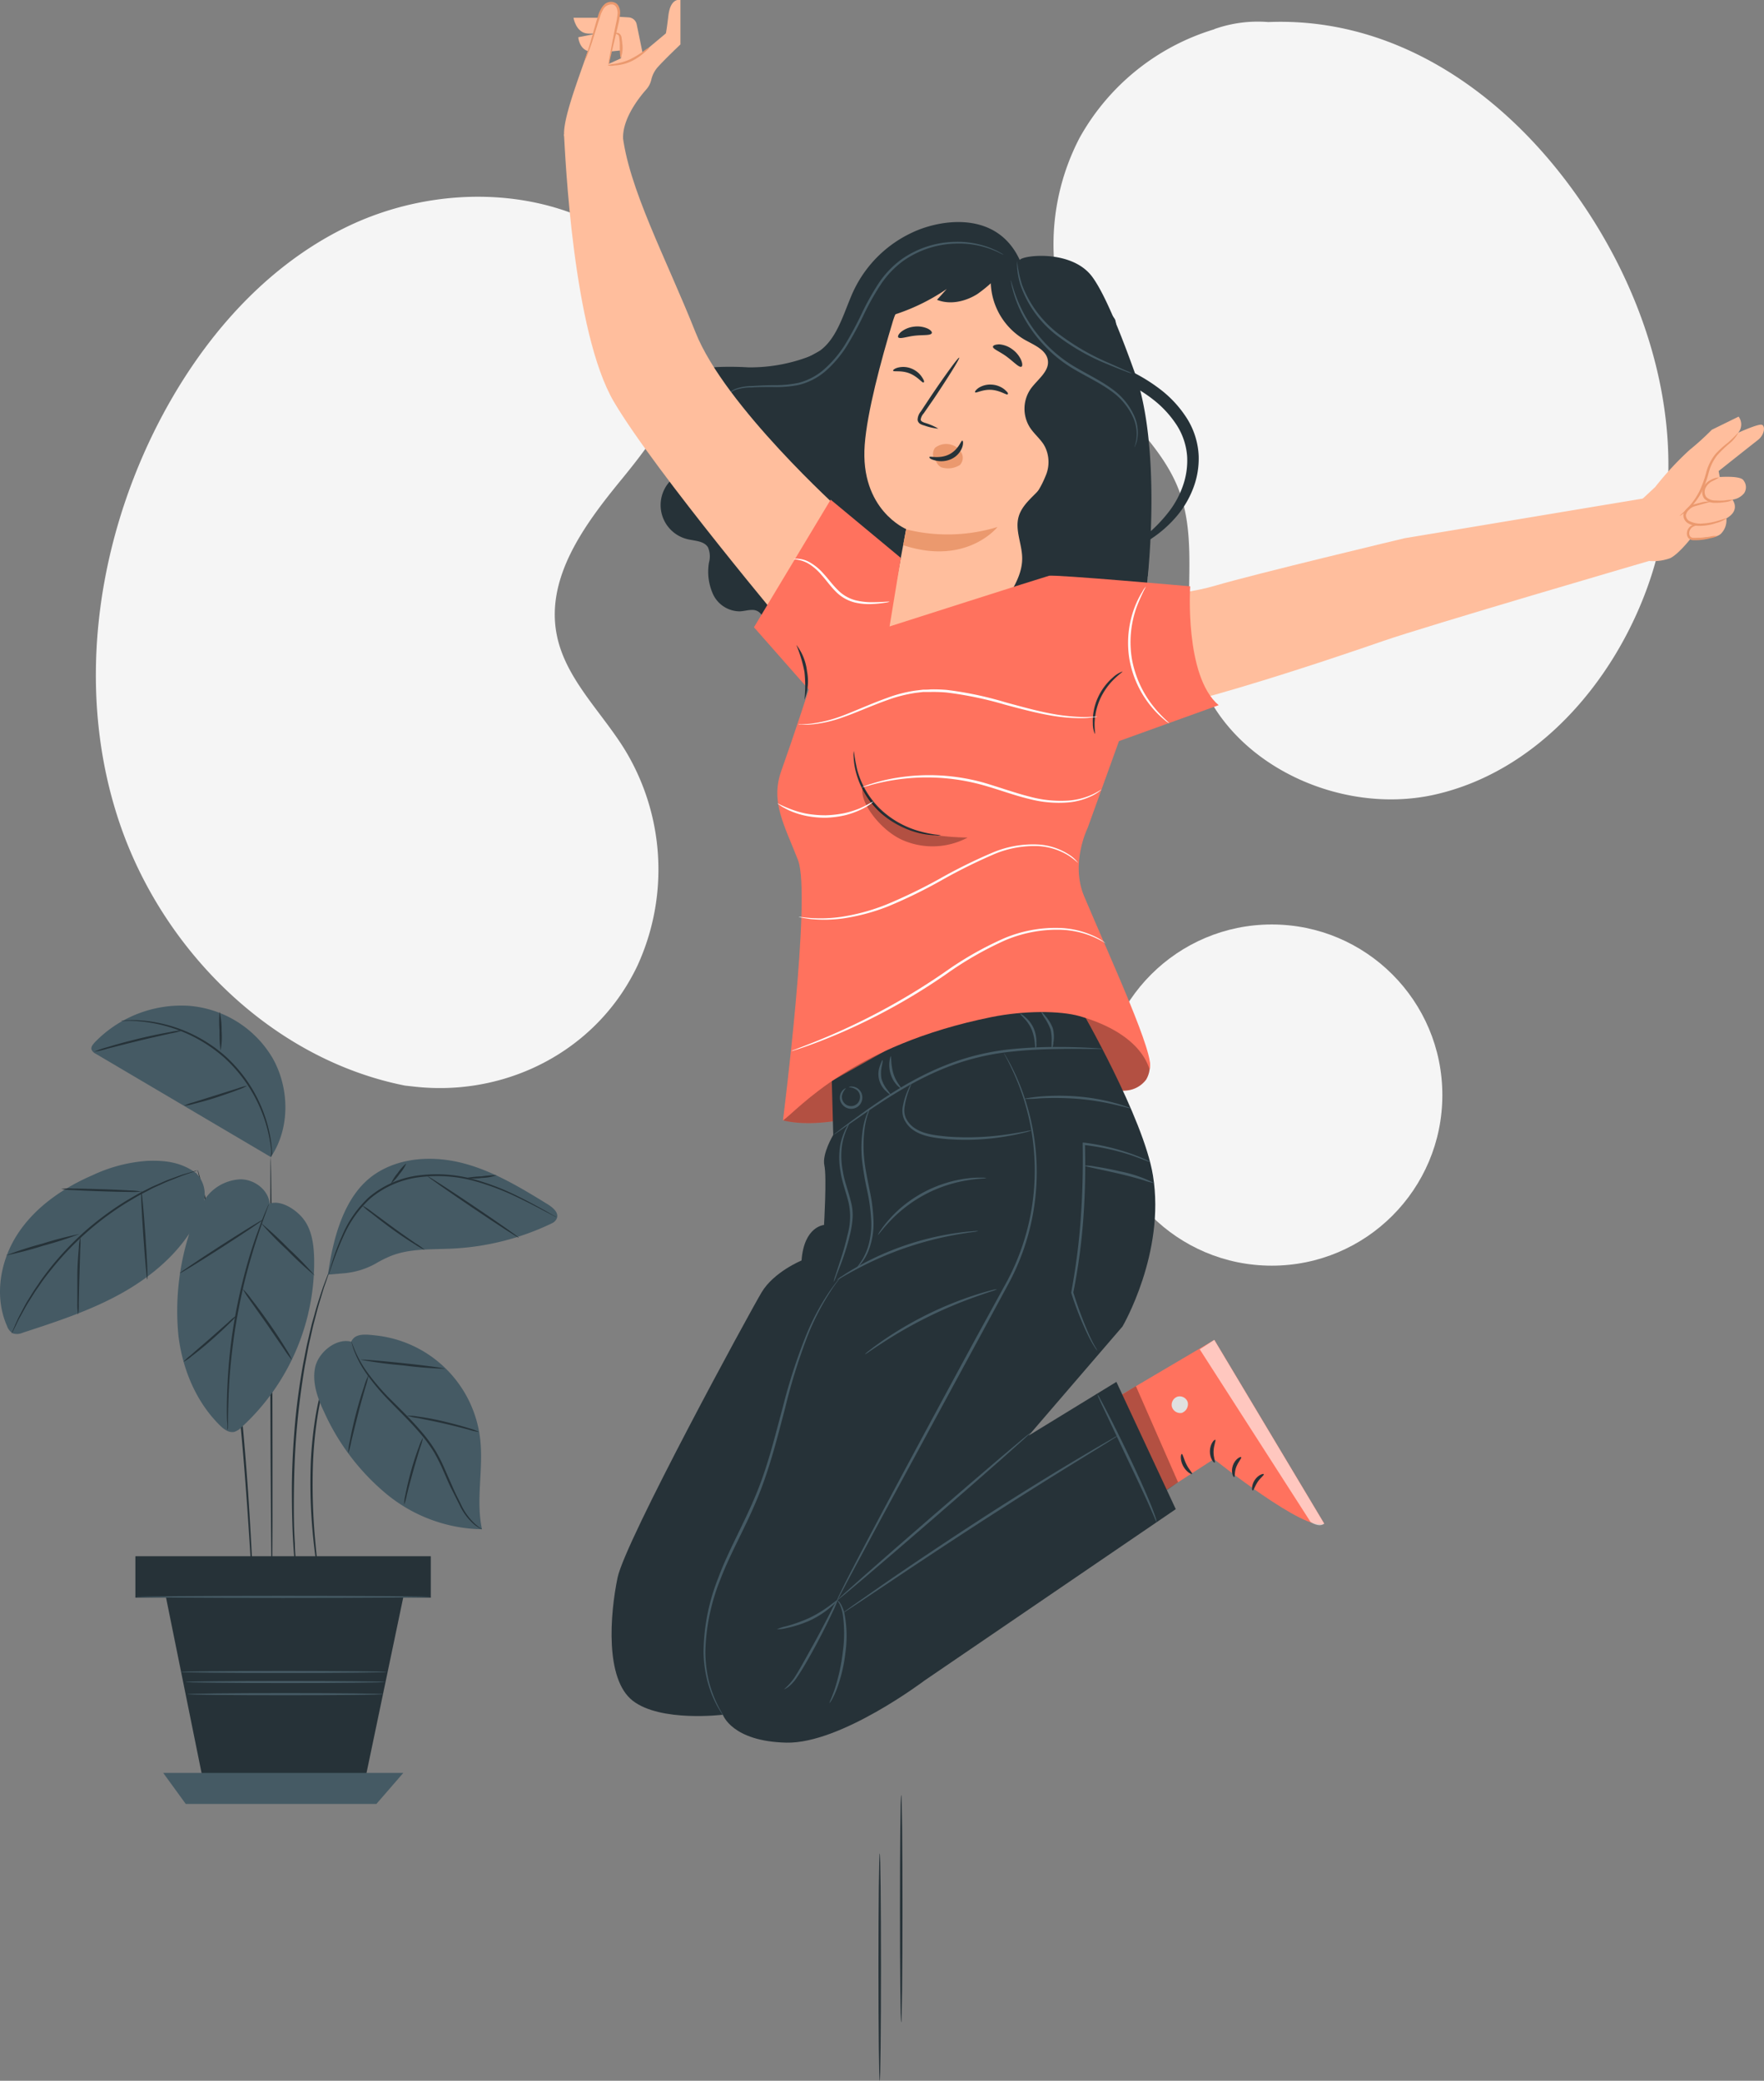 <svg xmlns="http://www.w3.org/2000/svg" viewBox="0 0 363.28 428.48"><rect x="0" y="0" width="363.28" height="428.48" fill="#808080" stroke="none"/><g id="Layer_2" data-name="Layer 2"><g id="Background_Simple" data-name="Background Simple"><path d="M83.41,223.55l2,.22c16.76,1.86,33.29-5.38,42.63-19.24a44.25,44.25,0,0,0,3.2-5.6,47.47,47.47,0,0,0-2.68-44.74c-4.88-7.82-12.22-14.59-13.93-23.61-2.23-11.74,5.78-22.6,13.3-31.77S143.42,78.75,141.14,67c-1.43-7.35-6.79-13.46-13-17.72-16.41-11.29-39-11.15-56.71-2.57s-31,24.54-39.72,42.21c-12.16,24.74-16,54.23-7.08,80.57S56.1,218.14,83.41,223.55Z" fill="#f5f5f5"/><path d="M324,39.25C308.76,18.18,286.09,2.92,259.71,4.62l1.46-.08a26.76,26.76,0,0,0-10.88,1.38L250,6l.17,0a47.42,47.42,0,0,0-27.83,22.37,47.47,47.47,0,0,0,2.76,48.54c5.76,8.28,14.3,14.83,17.79,24.3,3.92,10.65.59,22.65,2.86,33.77,4.27,20.88,28.93,33.33,49.72,28.65s36.62-22.74,43.83-42.79C349.2,93.37,341.11,62.85,324,39.25Z" fill="#f5f5f5"/><circle cx="261.91" cy="225.5" r="35.13" fill="#f5f5f5"/></g><g id="Plant"><rect x="27.98" y="320.54" width="60.63" height="8.33" fill="#263238"/><path d="M88.72,329H27.88v-8.53H88.72Zm-60.63-.2H88.51v-8.13H28.09Z" fill="#263238"/><polygon points="33.61 326.1 42.33 369.15 74.63 369.15 83.06 328.87 33.61 326.1" fill="#263238"/><polygon points="33.61 365.08 38.26 371.48 77.51 371.48 83.06 365.08 33.61 365.08" fill="#455a64"/><path d="M56,327.36c-.12,0-.27-19.95-.34-44.55s0-44.55.09-44.55.28,19.94.34,44.55S56.14,327.36,56,327.36Z" fill="#263238"/><path d="M69.53,277.44a2,2,0,0,1-.16.46l-.54,1.29c-.12.29-.26.6-.4.93s-.26.73-.4,1.14-.31.84-.47,1.29-.29,1-.45,1.49a59.21,59.21,0,0,0-1.69,7.42,86,86,0,0,0-.94,9.28,124.34,124.34,0,0,0,.48,17c.19,2.17.39,3.91.53,5.12l.15,1.4a2.94,2.94,0,0,1,0,.49,2.08,2.08,0,0,1-.11-.48c-.06-.37-.14-.82-.24-1.39-.19-1.2-.43-2.94-.67-5.11a111.08,111.08,0,0,1-.6-17,84.49,84.49,0,0,1,1-9.33,56.19,56.19,0,0,1,1.8-7.44c.17-.52.31-1,.48-1.48l.5-1.3c.16-.4.3-.78.44-1.12s.3-.65.43-.92c.25-.52.46-.93.62-1.27A1.92,1.92,0,0,1,69.53,277.44Z" fill="#263238"/><path d="M68,261.31a4.43,4.43,0,0,1-.19.65c-.16.47-.37,1.08-.63,1.86l-.47,1.33c-.15.5-.31,1-.49,1.62-.35,1.15-.76,2.46-1.13,3.94l-.6,2.3c-.19.81-.38,1.65-.57,2.53-.43,1.73-.73,3.62-1.12,5.59-.67,4-1.26,8.34-1.67,13s-.55,9-.6,13.06,0,7.64.2,10.68c0,1.52.15,2.89.23,4.09s.14,2.25.22,3.09.11,1.47.15,2a3.17,3.17,0,0,1,0,.68,5.34,5.34,0,0,1-.11-.67c0-.49-.13-1.14-.23-2s-.2-1.88-.29-3.09-.22-2.58-.3-4.1c-.2-3-.28-6.67-.29-10.69s.19-8.46.57-13.1,1-9,1.71-13c.4-2,.72-3.87,1.16-5.6.2-.87.4-1.72.59-2.53s.44-1.57.64-2.3c.38-1.48.82-2.79,1.19-3.94l.53-1.6.5-1.33c.29-.76.53-1.37.71-1.83A3.83,3.83,0,0,1,68,261.31Z" fill="#263238"/><path d="M52.19,330.88a.77.77,0,0,1,0-.23c0-.18,0-.4,0-.69q-.08-.94-.18-2.64c-.15-2.32-.35-5.64-.61-9.71-.53-8.2-1.29-19.54-2.67-32-.7-6.23-1.52-12.15-2.37-17.51-.45-2.68-.86-5.23-1.33-7.6s-.88-4.58-1.31-6.59-.84-3.82-1.2-5.41-.69-3-1-4.07-.48-2-.63-2.57c-.06-.28-.11-.5-.15-.67a.61.61,0,0,1,0-.24,1.33,1.33,0,0,1,.08.23l.19.66c.17.61.41,1.46.71,2.55s.67,2.46,1.05,4.05.84,3.39,1.26,5.41.92,4.21,1.36,6.59.91,4.92,1.37,7.6c.88,5.36,1.71,11.29,2.41,17.52,1.38,12.48,2.1,23.82,2.55,32,.22,4.1.37,7.43.47,9.72,0,1.13.07,2,.09,2.65,0,.28,0,.51,0,.69A.82.82,0,0,1,52.19,330.88Z" fill="#263238"/><path d="M55.53,247.85c-.26-2.83-3.12-5-6-5a9.37,9.37,0,0,0-7.22,3.92,22.52,22.52,0,0,0-3.47,7.71A52.38,52.38,0,0,0,36.74,275c.82,6.88,3.61,13.65,8.54,18.51.8.79,1.84,1.58,2.95,1.35a3.61,3.61,0,0,0,1.55-1A46,46,0,0,0,64.69,259c-.08-2.62-.42-5.34-1.87-7.52S58,247,55.53,247.85" fill="#455a64"/><path d="M55.77,238.26,19.73,217a1.65,1.65,0,0,1-.88-.88c-.15-.53.25-1,.64-1.45a24.82,24.82,0,0,1,19.26-7.56,22,22,0,0,1,17.42,10.83c3.48,6.21,3.59,14.43-.4,20.34" fill="#455a64"/><path d="M24.92,210.19a2.48,2.48,0,0,1,.47-.05,13.68,13.68,0,0,1,1.37-.07,27,27,0,0,1,5,.4,29.6,29.6,0,0,1,14.77,7.12,29.61,29.61,0,0,1,8.56,14,27.65,27.65,0,0,1,.89,4.94,10.43,10.43,0,0,1,.06,1,1.89,1.89,0,0,1-.28.78,6.14,6.14,0,0,0,.06-1.82,31.85,31.85,0,0,0-1-4.87,30.27,30.27,0,0,0-8.56-13.75,30.23,30.23,0,0,0-14.54-7.14,29.61,29.61,0,0,0-4.95-.53C25.58,210.21,24.92,210.23,24.92,210.19Z" fill="#263238"/><path d="M50.89,223.57a8.09,8.09,0,0,1-1.82.83c-1.15.46-2.75,1-4.55,1.6s-3.44,1-4.64,1.32a9.76,9.76,0,0,1-2,.38A9,9,0,0,1,39.8,227l4.59-1.44L49,224.11A11.29,11.29,0,0,1,50.89,223.57Z" fill="#263238"/><path d="M45.22,208.33a15.45,15.45,0,0,1,.42,4,15.15,15.15,0,0,1-.22,4,25.87,25.87,0,0,1-.21-4A25.68,25.68,0,0,1,45.22,208.33Z" fill="#263238"/><path d="M19.41,216.58a16.13,16.13,0,0,1,2.62-.92c1.64-.51,3.92-1.14,6.46-1.76s4.87-1.08,6.55-1.38a17.9,17.9,0,0,1,2.75-.37,18.71,18.71,0,0,1-2.69.67c-1.67.38-4,.89-6.51,1.5s-4.82,1.2-6.48,1.63A19,19,0,0,1,19.41,216.58Z" fill="#263238"/><path d="M40.57,241.71c-3.1-2.35-6.38-2.81-10.27-2.66A31.56,31.56,0,0,0,19.06,242C13,244.62,7.27,248.54,3.64,254.09s-4.89,12.91-2.18,19a2.73,2.73,0,0,0,1.24,1.5,2.93,2.93,0,0,0,2-.16c6.91-2.25,13.88-4.53,20.23-8.06s12.15-8.44,15.56-14.87a12.82,12.82,0,0,0,1.63-4.93,6.11,6.11,0,0,0-1.58-4.82" fill="#455a64"/><path d="M40.63,241a2.15,2.15,0,0,1-.5.21l-1.45.5-1,.34-1.22.48c-.88.36-1.89.71-3,1.23l-1.7.77c-.58.27-1.17.61-1.79.92-1.26.62-2.52,1.4-3.87,2.2a60.85,60.85,0,0,0-15.25,13.42c-1,1.24-1.91,2.39-2.68,3.56-.39.58-.8,1.12-1.14,1.66l-1,1.59c-.65,1-1.13,1.95-1.6,2.78-.22.41-.44.79-.63,1.15l-.48,1-.68,1.37a3.94,3.94,0,0,1-.26.47,2.94,2.94,0,0,1,.18-.51l.61-1.41c.14-.31.29-.64.45-1s.38-.75.6-1.18c.44-.83.91-1.81,1.54-2.82l1-1.61c.34-.55.74-1.1,1.13-1.68.76-1.18,1.69-2.36,2.66-3.61a63.2,63.2,0,0,1,7.09-7.42,64.31,64.31,0,0,1,8.26-6.09c1.36-.79,2.65-1.57,3.91-2.18.63-.31,1.23-.64,1.82-.9l1.72-.75c1.08-.5,2.11-.84,3-1.17.45-.16.86-.32,1.25-.45l1.06-.31,1.48-.43A3.41,3.41,0,0,1,40.63,241Z" fill="#263238"/><path d="M16.41,254.1a76,76,0,0,1-7.54,2.43,73.68,73.68,0,0,1-7.67,2,71.25,71.25,0,0,1,7.55-2.44A74.5,74.5,0,0,1,16.41,254.1Z" fill="#263238"/><path d="M16.1,270.74a11.64,11.64,0,0,1-.17-2.35c0-1.45,0-3.46,0-5.68s.18-4.22.3-5.67a11.56,11.56,0,0,1,.3-2.33,13.18,13.18,0,0,1,0,2.35c-.05,1.59-.1,3.53-.17,5.67s-.1,4.07-.14,5.66A13.73,13.73,0,0,1,16.1,270.74Z" fill="#263238"/><path d="M30.35,263.48c-.12,0-.49-4.07-.84-9.11s-.54-9.14-.42-9.15.5,4.07.85,9.12S30.47,263.47,30.35,263.48Z" fill="#263238"/><path d="M12.61,244.83a12.87,12.87,0,0,1,2.42-.08c1.49,0,3.54.06,5.81.13s4.33.17,5.82.26a13.82,13.82,0,0,1,2.41.23,13.56,13.56,0,0,1-2.42.07c-1.49,0-3.55-.05-5.82-.13s-4.33-.16-5.82-.25A13.6,13.6,0,0,1,12.61,244.83Z" fill="#263238"/><path d="M46.83,294.48a1.87,1.87,0,0,1,0-.48c0-.37,0-.83-.07-1.39-.05-1.2-.06-2.95,0-5.1s.19-4.73.45-7.57.68-5.95,1.27-9.19,1.31-6.3,2.05-9.06,1.52-5.21,2.25-7.24,1.34-3.68,1.82-4.79l.55-1.28a2.39,2.39,0,0,1,.21-.43,1.69,1.69,0,0,1-.13.46c-.13.35-.28.78-.48,1.31-.42,1.13-1,2.77-1.68,4.82s-1.42,4.5-2.16,7.25-1.41,5.81-2,9-1,6.32-1.3,9.15-.45,5.39-.53,7.53-.12,3.89-.12,5.1c0,.56,0,1,0,1.38A3.14,3.14,0,0,1,46.83,294.48Z" fill="#263238"/><path d="M48.73,270.88a10.26,10.26,0,0,1-1.44,1.58c-.93.93-2.26,2.17-3.77,3.5s-2.92,2.47-4,3.28a9.37,9.37,0,0,1-1.76,1.21A12.74,12.74,0,0,1,39.36,279c1.11-1,2.43-2.1,3.88-3.37l3.84-3.4A10.8,10.8,0,0,1,48.73,270.88Z" fill="#263238"/><path d="M60.14,280.07A18.24,18.24,0,0,1,58.61,278l-3.56-5.2-3.64-5.15A16.79,16.79,0,0,1,50,265.43a14,14,0,0,1,1.7,2c1,1.27,2.34,3.06,3.75,5.08s2.62,3.9,3.46,5.28A14.25,14.25,0,0,1,60.14,280.07Z" fill="#263238"/><path d="M54.16,251.16c.07.1-3.72,2.65-8.46,5.7s-8.64,5.44-8.7,5.34,3.72-2.65,8.46-5.7S54.1,251.06,54.16,251.16Z" fill="#263238"/><path d="M64.85,262.7a72.85,72.85,0,0,1-5.73-5.3,66.32,66.32,0,0,1-5.43-5.61,72.85,72.85,0,0,1,5.73,5.3A70.38,70.38,0,0,1,64.85,262.7Z" fill="#263238"/><path d="M67.54,262.47l3.25-.27a16.18,16.18,0,0,0,6.57-2,24.33,24.33,0,0,1,3.06-1.54c4-1.62,8.52-1.33,12.84-1.55a53.12,53.12,0,0,0,20.43-5.22,2,2,0,0,0,.89-.81c.67-1.21-.57-2.3-1.64-3-5.48-3.37-11.06-6.79-17.28-8.47s-13.27-1.39-18.57,2.26c-6.23,4.28-8.5,13.08-9.55,20.57" fill="#455a64"/><path d="M114.65,250.67a2.73,2.73,0,0,1-.55-.25l-1.54-.81c-1.34-.7-3.26-1.74-5.7-2.91a53.32,53.32,0,0,0-8.81-3.4,29.14,29.14,0,0,0-11.43-.92,19.54,19.54,0,0,0-10.42,4.47,23.17,23.17,0,0,0-5.42,7.62,61.27,61.27,0,0,0-2.36,5.93c-.24.68-.44,1.23-.58,1.64a4.43,4.43,0,0,1-.23.57,4.39,4.39,0,0,1,.14-.59l.51-1.67a52.71,52.71,0,0,1,2.24-6,23,23,0,0,1,5.44-7.79A19.72,19.72,0,0,1,86.56,242a29.1,29.1,0,0,1,11.59,1,50.46,50.46,0,0,1,8.85,3.51c2.42,1.2,4.33,2.28,5.64,3l1.51.88A3.46,3.46,0,0,1,114.65,250.67Z" fill="#263238"/><path d="M106.84,254.87c-.07.1-4.32-2.65-9.5-6.15s-9.33-6.4-9.27-6.5,4.32,2.65,9.51,6.15S106.91,254.77,106.84,254.87Z" fill="#263238"/><path d="M102.3,242a10,10,0,0,1-3.1.56,10.23,10.23,0,0,1-3.16,0,20.37,20.37,0,0,1,3.13-.32A20.85,20.85,0,0,1,102.3,242Z" fill="#263238"/><path d="M83.67,239.57a8.19,8.19,0,0,1-1.39,2.18,10.09,10.09,0,0,1-1.77,2,8.29,8.29,0,0,1,1.39-2.19A9.53,9.53,0,0,1,83.67,239.57Z" fill="#263238"/><path d="M87.49,257.38a11.61,11.61,0,0,1-2-1.11c-1.23-.75-2.89-1.84-4.67-3.13s-3.34-2.51-4.46-3.4a11.46,11.46,0,0,1-1.77-1.52,12.42,12.42,0,0,1,1.95,1.28L81,252.79c1.76,1.28,3.39,2.41,4.57,3.22A14.24,14.24,0,0,1,87.49,257.38Z" fill="#263238"/><path d="M72.33,276.29c-3.11-.82-6.8,2.2-7.44,5.34s.54,6.37,1.92,9.26a47.11,47.11,0,0,0,12.83,16.8,31.77,31.77,0,0,0,19.62,7.22c-1.31-6.09.35-12.46-.38-18.65A24.25,24.25,0,0,0,77.39,275c-2-.22-4.27-.53-5.06,1.3" fill="#455a64"/><path d="M99.26,314.91l-.44-.2a9,9,0,0,1-1.16-.78,12.16,12.16,0,0,1-3.06-4.1c-.5-1-1-2-1.59-3.16s-1.08-2.39-1.67-3.69a34.65,34.65,0,0,0-2-4,31,31,0,0,0-2.83-3.84c-2.12-2.49-4.4-4.65-6.38-6.72a44.39,44.39,0,0,1-4.86-5.83,21.67,21.67,0,0,1-2.38-4.54,13.24,13.24,0,0,1-.41-1.33,1.75,1.75,0,0,1-.1-.48s.21.63.67,1.75a23.42,23.42,0,0,0,2.47,4.43,47,47,0,0,0,4.9,5.73c2,2,4.28,4.19,6.42,6.71a30.38,30.38,0,0,1,2.86,3.9,34.49,34.49,0,0,1,2,4c.58,1.31,1.12,2.54,1.63,3.71s1.06,2.2,1.54,3.17a12.53,12.53,0,0,0,2.9,4.11C98.68,314.58,99.29,314.87,99.26,314.91Z" fill="#263238"/><path d="M83.22,309.85a9.1,9.1,0,0,1,.28-2.09c.24-1.28.64-3,1.18-4.95s1.11-3.61,1.57-4.83a9.39,9.39,0,0,1,.85-1.93,10.67,10.67,0,0,1-.56,2c-.38,1.24-.91,2.95-1.44,4.85s-1,3.64-1.3,4.89A11.88,11.88,0,0,1,83.22,309.85Z" fill="#263238"/><path d="M98.68,294.89a12.55,12.55,0,0,1-2.19-.5c-1.34-.35-3.18-.83-5.24-1.3S87.32,292.27,86,292a12.87,12.87,0,0,1-2.2-.48,11.08,11.08,0,0,1,2.24.18c1.38.18,3.27.5,5.34,1s3.91,1,5.23,1.42A10.78,10.78,0,0,1,98.68,294.89Z" fill="#263238"/><path d="M71.7,299.23a12.19,12.19,0,0,1,.33-2.41c.28-1.49.71-3.52,1.29-5.75s1.2-4.21,1.69-5.64a11.65,11.65,0,0,1,.89-2.27,16.29,16.29,0,0,1-.6,2.36c-.41,1.45-1,3.44-1.56,5.66s-1.06,4.24-1.41,5.7A13.78,13.78,0,0,1,71.7,299.23Z" fill="#263238"/><path d="M91.56,281.85a85.15,85.15,0,0,1-8.66-.7A84.55,84.55,0,0,1,74.3,280c0-.12,3.88.2,8.65.7S91.57,281.73,91.56,281.85Z" fill="#263238"/><path d="M88.72,328.84c0,.11-13.62.21-30.42.21s-30.42-.1-30.42-.21,13.62-.22,30.42-.22S88.72,328.72,88.72,328.84Z" fill="#455a64"/><path d="M79.24,346.36c0,.12-9.17.22-20.49.22s-20.5-.1-20.5-.22,9.18-.21,20.5-.21S79.24,346.24,79.24,346.36Z" fill="#455a64"/><path d="M78.89,348.87c0,.12-9,.21-20.14.21s-20.14-.09-20.14-.21,9-.22,20.14-.22S78.89,348.75,78.89,348.87Z" fill="#455a64"/><path d="M79.6,344.3c0,.12-9.49.21-21.2.21s-21.2-.09-21.2-.21,9.49-.22,21.2-.22S79.6,344.18,79.6,344.3Z" fill="#455a64"/></g><g id="Character"><path d="M172.81,70.32a34.15,34.15,0,0,1-18.67,5.33,62.65,62.65,0,0,0-6.28-.07,9.52,9.52,0,0,0-5.75,2.23,5.23,5.23,0,0,0-1.47,5.7c1.18,2.7,5,3.78,5.58,6.67.41,2.08-1.14,4.06-2.88,5.27s-3.79,2-5.26,3.54a7.22,7.22,0,0,0,3.58,12.06c1.5.34,3.33.35,4.14,1.65a4.76,4.76,0,0,1,.21,3.13,11.25,11.25,0,0,0,.86,6.59,6.11,6.11,0,0,0,5.37,3.47c.88,0,1.74-.3,2.62-.29a2.19,2.19,0,0,1,2.11,1.27,4.46,4.46,0,0,1-.09,1.81c-.32,2.95,2.63,5.25,5.47,6.1,5.69,1.69,12.05.06,16.84-3.44s8.16-8.68,10.41-14.18,3.45-11.35,4.65-17.16" fill="#263238"/><path d="M236.38,217.4a12.54,12.54,0,0,0-2.82-4.19c-7.52-8-18.93-11.84-29.91-11.22s-21.47,5.41-30,12.32c-4.56,3.68-10.69,10.8-12.29,16.43,6.68,1.61,16.66-.63,23-3.38s12.53-6.07,19.37-6.76c7.92-.81,15.7,2,23.5,3.58a14.46,14.46,0,0,0,4.76.38,5.66,5.66,0,0,0,4.06-2.27A5.56,5.56,0,0,0,236.38,217.4Z" fill="#ff725e"/><g opacity="0.3"><path d="M236.38,217.4a12.54,12.54,0,0,0-2.82-4.19c-7.52-8-18.93-11.84-29.91-11.22s-21.47,5.41-30,12.32c-4.56,3.68-10.69,10.8-12.29,16.43,6.68,1.61,16.66-.63,23-3.38s12.53-6.07,19.37-6.76c7.92-.81,15.7,2,23.5,3.58a14.46,14.46,0,0,0,4.76.38,5.66,5.66,0,0,0,4.06-2.27A5.56,5.56,0,0,0,236.38,217.4Z"/></g><path d="M230.91,312.81,250,300.45s19,15.24,22.72,13.3l-22.63-37.84-30.51,18Z" fill="#ff725e"/><path d="M241.35,289.73a1.79,1.79,0,0,1,1.12-2.12,1.75,1.75,0,0,1,2.12,1.09,1.91,1.91,0,0,1-1.21,2.25,1.8,1.8,0,0,1-2.07-1.39" fill="#e0e0e0"/><g opacity="0.6"><path d="M250.07,275.91l-3,1.94,22.82,35.55s1.74,1.25,2.82.35Z" fill="#fff"/></g><path d="M250.16,301.18c.18-.12-.29-1.09-.24-2.36s.54-2.21.36-2.33-1.07.78-1.11,2.31S250,301.32,250.16,301.18Z" fill="#263238"/><path d="M254.17,304.17c.21-.07,0-1.06.45-2.15s1.12-1.77,1-1.95-1.24.33-1.72,1.7S254,304.27,254.17,304.17Z" fill="#263238"/><path d="M260.27,303.58c-.06-.19-1.14.1-1.86,1.18s-.62,2.19-.42,2.17.42-.87,1-1.75S260.36,303.77,260.27,303.58Z" fill="#263238"/><path d="M245.5,303.51c.12-.17-.64-.87-1.19-2s-.71-2.09-.93-2.1-.41,1.18.26,2.45S245.41,303.69,245.5,303.51Z" fill="#263238"/><polygon points="233.93 285.44 242.61 305.23 239.7 307.28 229.69 288 233.93 285.44" opacity="0.3"/><path d="M222.58,207.83c-.79,0-26.44-.56-40.28,8.58l-11,6.19.3,11.1s-2.35,3.92-1.83,6.27-.07,12.28-.07,12.28-4.11.26-4.63,7.31c0,0-5.7,2.35-8.21,6.54s-28.11,51.21-29.68,58.78-2.61,20.9,3.14,25.35,18.55,2.87,18.55,2.87,1.83,5.49,13.06,5.75,28.48-12.8,28.48-12.8l51.73-35.28-12.23-26.21-18.07,11.06,19.33-22.47s8.88-15.15,6.27-31.09C235.53,230.23,222.58,207.83,222.58,207.83Z" fill="#263238"/><path d="M227,216a2.4,2.4,0,0,1-.61,0h-1.74c-1.51,0-3.7-.05-6.4,0s-5.91.13-9.45.51a51.35,51.35,0,0,0-11.31,2.36c-7.8,2.63-14.08,6.82-18.55,9.81l-5.26,3.65-1.44,1a3.39,3.39,0,0,1-.52.32,2.62,2.62,0,0,1,.46-.4l1.38-1.07c1.2-.91,3-2.22,5.17-3.78,4.42-3.07,10.71-7.34,18.6-10A50.18,50.18,0,0,1,208.75,216a92.89,92.89,0,0,1,9.5-.4c2.71,0,4.9.11,6.41.18l1.74.11A2.53,2.53,0,0,1,227,216Z" fill="#455a64"/><path d="M174.22,224.11a3,3,0,0,0-.82,1.5,1.84,1.84,0,0,0,.55,1.62,1.85,1.85,0,0,0,3.16-1.26,1.81,1.81,0,0,0-.71-1.55,3,3,0,0,0-1.63-.53s.15-.12.49-.15a2.23,2.23,0,0,1,2.33,2.25,2.3,2.3,0,0,1-4,1.59,2.23,2.23,0,0,1,.14-3.24C174,224.13,174.21,224.08,174.22,224.11Z" fill="#455a64"/><path d="M183.42,225.47s-.41-.22-.92-.75a4.73,4.73,0,0,1-1.24-5.36c.23-.69.44-1.09.5-1.07s0,.46-.14,1.16a6.64,6.64,0,0,0-.09,2.67,6.78,6.78,0,0,0,1.25,2.36C183.21,225.06,183.48,225.41,183.42,225.47Z" fill="#455a64"/><path d="M185.6,224.14c0,.05-.4-.18-.87-.67a5.9,5.9,0,0,1-1.31-2.3,6.08,6.08,0,0,1,0-3.69c.18,0,0,1.67.55,3.54S185.73,224,185.6,224.14Z" fill="#455a64"/><path d="M213.29,216c-.08,0-.11-.47-.18-1.2a9.83,9.83,0,0,0-.63-2.75,8,8,0,0,0-1.56-2.34c-.5-.54-.83-.87-.78-.93s.45.18,1,.67a6.41,6.41,0,0,1,1.78,2.4,7.14,7.14,0,0,1,.51,2.93A2.72,2.72,0,0,1,213.29,216Z" fill="#455a64"/><path d="M216.65,215.9c-.08,0-.09-.46-.09-1.19a9.22,9.22,0,0,0-.22-2.76,12.35,12.35,0,0,0-1.3-2.46c-.39-.62-.61-1-.55-1.07s.38.28.85.86a8.31,8.31,0,0,1,1.5,2.52,7.21,7.21,0,0,1,.09,2.93A2.91,2.91,0,0,1,216.65,215.9Z" fill="#455a64"/><path d="M172.42,329.53a4.68,4.68,0,0,1,.47-1.17c.34-.74.89-1.83,1.59-3.23,1.42-2.78,3.52-6.8,6.14-11.74,5.24-9.88,12.56-23.48,20.7-38.48l6-10.94a48.49,48.49,0,0,0,5.25-30.11,49,49,0,0,0-3.69-12.64c-.64-1.42-1.18-2.51-1.56-3.23l-.44-.83a1.1,1.1,0,0,1-.13-.29l.18.26.48.8c.41.72,1,1.79,1.66,3.21a48.37,48.37,0,0,1-1.3,43.07l-5.95,11-20.84,38.41c-2.63,4.9-4.78,8.87-6.28,11.66-.71,1.36-1.28,2.42-1.68,3.18l-.43.83A1.88,1.88,0,0,1,172.42,329.53Z" fill="#455a64"/><path d="M230.12,295.7a3.44,3.44,0,0,1-.56.39l-1.65,1.05-6.13,3.78c-5.17,3.19-12.3,7.64-20.08,12.68s-14.77,9.71-19.82,13.09l-6,4-1.64,1.07a3.69,3.69,0,0,1-.59.34,3.76,3.76,0,0,1,.53-.43l1.59-1.15,5.9-4.12c5-3.46,12-8.18,19.75-13.22s14.94-9.45,20.17-12.57c2.61-1.55,4.73-2.8,6.21-3.64l1.71-1A3,3,0,0,1,230.12,295.7Z" fill="#455a64"/><path d="M238.22,313.46a4.25,4.25,0,0,1-.48-1l-1.25-2.84c-1.08-2.39-2.62-5.67-4.35-9.28L227.73,291c-.52-1.11-1-2.05-1.31-2.82a4.92,4.92,0,0,1-.42-1.07,5.9,5.9,0,0,1,.6,1c.36.64.85,1.58,1.46,2.75,1.2,2.33,2.83,5.57,4.55,9.19s3.22,6.93,4.21,9.36c.51,1.22.87,2.22,1.11,2.92A4.9,4.9,0,0,1,238.22,313.46Z" fill="#455a64"/><path d="M172.42,329.53c-.1-.11,8.75-7.93,19.76-17.46s20-17.19,20.1-17.08-8.75,7.93-19.76,17.47S172.51,329.64,172.42,329.53Z" fill="#455a64"/><path d="M161.46,347.86a12.51,12.51,0,0,0,2.13-2.37c1.06-1.65,2.38-4.09,3.86-6.75s2.73-5.11,3.65-6.88a21.81,21.81,0,0,1,1.56-2.84,19.14,19.14,0,0,1-1.23,3c-.84,1.81-2.06,4.29-3.53,7s-2.84,5.07-4,6.72a8.08,8.08,0,0,1-1.66,1.72C161.77,347.77,161.48,347.89,161.46,347.86Z" fill="#455a64"/><path d="M170.83,350.7c-.08-.05.49-1.14,1.11-3a39.32,39.32,0,0,0,1.63-7.54,27.7,27.7,0,0,0,0-7.68,8.39,8.39,0,0,0-.67-2.2,4.19,4.19,0,0,1-.44-.74,2.38,2.38,0,0,1,.61.63,6.9,6.9,0,0,1,.86,2.23,24.33,24.33,0,0,1,.19,7.82,32.13,32.13,0,0,1-1.79,7.6,16.1,16.1,0,0,1-1,2.16A3.11,3.11,0,0,1,170.83,350.7Z" fill="#455a64"/><path d="M160,335.5a9.91,9.91,0,0,1,1.95-.63,31.9,31.9,0,0,0,4.61-1.65c3.47-1.61,5.74-3.84,5.86-3.69A6.59,6.59,0,0,1,171,331a18.77,18.77,0,0,1-4.19,2.69,23.07,23.07,0,0,1-4.74,1.54A7.22,7.22,0,0,1,160,335.5Z" fill="#455a64"/><path d="M173.22,262.85a1.31,1.31,0,0,1-.13.21l-.44.59c-.39.51-1,1.28-1.63,2.31a51.46,51.46,0,0,0-4.73,9.21,120.39,120.39,0,0,0-4.58,14.71c-1.48,5.6-3,11.86-5.5,18.1s-5.77,11.78-7.83,17.2a42.23,42.23,0,0,0-3.12,14.95,26.57,26.57,0,0,0,.67,5.84,24.41,24.41,0,0,0,1.43,4.21,27.48,27.48,0,0,0,1.28,2.51c.15.25.27.47.36.64a.85.85,0,0,1,.11.22.9.9,0,0,1-.15-.19l-.41-.62a22.59,22.59,0,0,1-1.38-2.48,23.72,23.72,0,0,1-1.52-4.22,25.71,25.71,0,0,1-.76-5.91,42.26,42.26,0,0,1,3-15.13c2-5.47,5.23-11.05,7.79-17.22s4-12.42,5.53-18A114.85,114.85,0,0,1,166,275a48.43,48.43,0,0,1,4.91-9.18c.7-1,1.29-1.77,1.71-2.27l.48-.56C173.16,262.9,173.22,262.84,173.22,262.85Z" fill="#455a64"/><path d="M174.91,231.29a10.69,10.69,0,0,1-.52,1.22,13.39,13.39,0,0,0-1,3.44,16.58,16.58,0,0,0,.19,5.28c.3,2,1.13,4,1.69,6.34a10.47,10.47,0,0,1,.3,3.46,21.73,21.73,0,0,1-.51,3.16,50.25,50.25,0,0,1-1.55,5.18c-.51,1.44-1,2.6-1.28,3.39a6,6,0,0,1-.55,1.22,6.46,6.46,0,0,1,.36-1.29c.29-.91.67-2.06,1.12-3.44s1-3.2,1.43-5.16a13.48,13.48,0,0,0,.18-6.4c-.55-2.24-1.38-4.35-1.66-6.38a15.77,15.77,0,0,1-.08-5.42,12.74,12.74,0,0,1,1.16-3.47,9.22,9.22,0,0,1,.5-.86Q174.88,231.28,174.91,231.29Z" fill="#455a64"/><path d="M176.13,261.37a12.64,12.64,0,0,0,2.51-4.25,15.8,15.8,0,0,0,.79-5.31,36.55,36.55,0,0,0-.83-6.57,61.23,61.23,0,0,1-1.1-6.62,25.7,25.7,0,0,1,.11-5.49,15.36,15.36,0,0,1,.87-3.6,7.7,7.7,0,0,1,.43-.92c.11-.2.18-.3.19-.29a10.28,10.28,0,0,1-.43,1.28,17.74,17.74,0,0,0-.7,3.57,27.11,27.11,0,0,0,0,5.41c.18,2,.68,4.23,1.13,6.56a34.47,34.47,0,0,1,.8,6.67,15.51,15.51,0,0,1-.92,5.43,10.25,10.25,0,0,1-1.86,3.21,6.51,6.51,0,0,1-.72.71C176.24,261.31,176.14,261.38,176.13,261.37Z" fill="#455a64"/><path d="M201.49,253.49a5.12,5.12,0,0,1-1.21.23c-.78.1-1.91.27-3.29.51A70.62,70.62,0,0,0,186.37,257a69.34,69.34,0,0,0-10.05,4.4c-1.24.66-2.24,1.22-2.91,1.62a6.3,6.3,0,0,1-1.09.57,5.65,5.65,0,0,1,1-.74c.65-.46,1.62-1.07,2.84-1.77a58.63,58.63,0,0,1,20.79-7.17c1.4-.2,2.54-.32,3.33-.36A6.82,6.82,0,0,1,201.49,253.49Z" fill="#455a64"/><path d="M203.12,242.59c0,.1-1.48.07-3.81.44a28.45,28.45,0,0,0-4,.94,27.77,27.77,0,0,0-8.92,4.68,27.25,27.25,0,0,0-3.06,2.77c-1.63,1.71-2.45,2.94-2.53,2.88a4.24,4.24,0,0,1,.52-.89,19.2,19.2,0,0,1,1.74-2.24,24.62,24.62,0,0,1,3-2.9,26.09,26.09,0,0,1,9.07-4.76,25,25,0,0,1,4.12-.85,18.36,18.36,0,0,1,2.82-.15A3.94,3.94,0,0,1,203.12,242.59Z" fill="#455a64"/><path d="M205.35,265.46a5,5,0,0,1-1.12.44c-.74.24-1.8.6-3.1,1.06a90.8,90.8,0,0,0-19.3,9.51c-1.16.75-2.09,1.37-2.73,1.81a6.5,6.5,0,0,1-1,.63,4.88,4.88,0,0,1,.91-.8c.6-.49,1.5-1.15,2.64-1.95A73.69,73.69,0,0,1,201,266.61c1.33-.42,2.4-.73,3.16-.91A6.42,6.42,0,0,1,205.35,265.46Z" fill="#455a64"/><path d="M236.88,239.3a6.21,6.21,0,0,1-1-.34c-.62-.23-1.53-.58-2.7-1a49.41,49.41,0,0,0-10-2.19l.25-.23c.12,4.3.09,9.41-.29,14.86a123.72,123.72,0,0,1-2.11,15.81v-.11a78.29,78.29,0,0,0,3.32,8.88c.47,1.05.91,1.83,1.2,2.36a4.38,4.38,0,0,1,.46.82,6,6,0,0,1-.57-.75,22.55,22.55,0,0,1-1.31-2.32,66.37,66.37,0,0,1-3.52-8.86v-.1a134.66,134.66,0,0,0,2-15.76c.38-5.43.43-10.53.36-14.82v-.26l.26,0a47,47,0,0,1,10,2.39c1.16.43,2.06.81,2.67,1.09A6.14,6.14,0,0,1,236.88,239.3Z" fill="#455a64"/><path d="M237.69,243.63a11.72,11.72,0,0,1-2.1-.57c-1.29-.39-3.07-.88-5.06-1.35-4-.93-7.27-1.53-7.24-1.69a8.79,8.79,0,0,1,2.18.19c1.33.2,3.17.52,5.18,1A26.19,26.19,0,0,1,237.69,243.63Z" fill="#455a64"/><path d="M232.88,228.24c0,.08-1.22-.28-3.17-.73a53.13,53.13,0,0,0-7.71-1.23,62.12,62.12,0,0,0-7.82-.11,26.31,26.31,0,0,1-3.26.12,3.23,3.23,0,0,1,.86-.19c.55-.1,1.36-.2,2.37-.3a47.25,47.25,0,0,1,7.89,0,41.68,41.68,0,0,1,7.77,1.39c1,.28,1.74.53,2.27.73A2.79,2.79,0,0,1,232.88,228.24Z" fill="#455a64"/><path d="M212.54,232.75a7.39,7.39,0,0,1-1.33.42c-.86.22-2.12.51-3.7.78a49.71,49.71,0,0,1-12.45.62c-2.41-.23-4.82-.5-6.7-1.68a5.64,5.64,0,0,1-2.09-2.26,4.33,4.33,0,0,1-.36-2.65,14.51,14.51,0,0,1,1.12-3.64,4.14,4.14,0,0,1,.71-1.2s-.21.45-.52,1.28a16.31,16.31,0,0,0-.94,3.6,3.94,3.94,0,0,0,.38,2.42,5.3,5.3,0,0,0,2,2.05c1.75,1.07,4.1,1.33,6.49,1.56a56,56,0,0,0,12.35-.46c1.58-.23,2.84-.46,3.72-.62A8.14,8.14,0,0,1,212.54,232.75Z" fill="#455a64"/><path d="M210,53.52c-4.78-10.36-16.61-8.32-22.27-5.57A25,25,0,0,0,175.21,61.2c-1.67,4-3,8.56-6.34,11a50,50,0,0,1-4.76,2.48,6.18,6.18,0,0,0-3.32,4.21c-.5,3.44,3,5.83,5.88,7.22-1.73,1.18-2.19,3.86-1.58,6a15.4,15.4,0,0,0,3.42,5.5,85.44,85.44,0,0,0,17.36,14.64c5.46,3.39,9,3.8,14.86,1.35,2.38-1,4.6-2.61,7.14-2.9,2.94-.34,5.77,1.18,8.68,1.78s6.61-.22,7.55-3.3a21.6,21.6,0,0,0,.4-3.7c.16-1.24.77-2.57,1.88-2.85.9-.23,1.79.31,2.68.61,2.11.7,5.29,16.36,7.31,15.41,0,0,2.94-26.55-2.73-42.07-1.8-5-5.66-15.52-8.75-19.64-4.24-5.64-14.4-4.39-14.9-3.38" fill="#263238"/><path d="M203.92,55.24c-7.52-2.63-17.68,3.14-20,10.77-2.56,8.48-5.35,18.93-5.84,25.59-1,13.39,8.53,17.35,8.53,17.35l-3.88,20.93,32.64-10.55L226.77,70l1.06-4.15Z" fill="#ffbe9d"/><path d="M183.93,76.34c.12.28,1.67-.13,3.37.54s2.61,2,2.88,1.88.07-.51-.32-1.12a4.67,4.67,0,0,0-2.2-1.76,4.47,4.47,0,0,0-2.78-.17C184.2,75.9,183.87,76.21,183.93,76.34Z" fill="#263238"/><path d="M200.82,80.78c.2.24,1.55-.63,3.37-.5s3.1,1.13,3.32.92-.09-.5-.64-1a4.69,4.69,0,0,0-2.64-1,4.44,4.44,0,0,0-2.7.68C200.94,80.29,200.72,80.68,200.82,80.78Z" fill="#263238"/><path d="M193.24,88.27a12.13,12.13,0,0,0-2.77-1.2c-.44-.15-.85-.34-.86-.67a2.41,2.41,0,0,1,.62-1.28L192.39,82c3-4.49,5.33-8.23,5.15-8.35s-2.78,3.43-5.81,7.92c-.73,1.11-1.44,2.17-2.1,3.18a2.71,2.71,0,0,0-.66,1.73,1.15,1.15,0,0,0,.59.84,3.26,3.26,0,0,0,.75.29A11.83,11.83,0,0,0,193.24,88.27Z" fill="#263238"/><path d="M186.61,109a35.16,35.16,0,0,0,18.82-.48s-6.34,8.06-19.42,3.75Z" fill="#eb996e"/><path d="M192.27,94.26c-.18-.23.08.26,0,0Z" fill="#eb996e"/><path d="M198.08,93.39a3.36,3.36,0,0,0-2-1.75,3.68,3.68,0,0,0-3.52.58,2.26,2.26,0,0,0-.31,2c.63.8.68,1.48,1.57,2a4.61,4.61,0,0,0,3.84-.45A2.13,2.13,0,0,0,198.08,93.39Z" fill="#eb996e"/><path d="M198.19,90.74c-.28-.09-.74,1.84-2.72,2.83s-4,.29-4.06.55.37.49,1.23.71a5,5,0,0,0,3.37-.35,4.3,4.3,0,0,0,2.16-2.4C198.43,91.29,198.33,90.76,198.19,90.74Z" fill="#263238"/><path d="M204.49,71.36c-.09.51,1.4,1,2.9,2.13s2.55,2.31,3,2c.2-.13.19-.67-.11-1.38a5.58,5.58,0,0,0-1.83-2.2,5.18,5.18,0,0,0-2.65-1C205,70.93,204.54,71.12,204.49,71.36Z" fill="#263238"/><path d="M185,69.48c.4.38,1.76-.18,3.45-.36s3.15,0,3.43-.49c.13-.22-.14-.62-.8-.95a5.25,5.25,0,0,0-2.87-.41,5.17,5.17,0,0,0-2.67,1.1C185,68.85,184.84,69.3,185,69.48Z" fill="#263238"/><path d="M229.66,65.84a5.09,5.09,0,0,0-2.5-2.22A167.69,167.69,0,0,0,207,54.26l-2.84,1.61A14.1,14.1,0,0,0,211.09,70c1.95,1.08,4.47,2.09,4.72,4.3s-2.14,3.85-3.5,5.71a7.2,7.2,0,0,0-.22,8c.87,1.35,2.19,2.38,3,3.77a7.15,7.15,0,0,1,.27,6.16c-.81,2-2.17,4.63-4,5.75a12.23,12.23,0,0,0,13.09-5.52c1.51-2.58,1.64-5.71,1.84-8.69a111.74,111.74,0,0,1,3.23-20.16A5.44,5.44,0,0,0,229.66,65.84Z" fill="#263238"/><path d="M207.49,54.57a27.9,27.9,0,0,1-6.24,6c-2.45,1.53-5.6,2.25-8.28,1.17.67-.74,1.34-1.49,2-2.23a41.79,41.79,0,0,1-15.91,6.58c3.58-4.35,7.27-8.8,12.16-11.61s11.3-3.67,16.07-.68" fill="#263238"/><path d="M230.32,79.86,215.08,91.7c1.75,1.9,1.06,6.77-.65,8.7s-4,3.58-4.67,6.07c-.74,2.74.71,5.56.75,8.4.06,4-2.64,7.43-4.71,10.86s-3.58,8-1.26,11.26c2.6,3.68,8.52,3.16,12.09.4s5.61-7,8.26-10.63,6.79-6.43,11.28-6A86.19,86.19,0,0,0,230.32,79.86Z" fill="#263238"/><path d="M232.87,112.86c-.1-.16.81-.82,2.35-2A30.33,30.33,0,0,0,241,105a18.94,18.94,0,0,0,2.58-4.88,15.63,15.63,0,0,0,.9-6.13,13.74,13.74,0,0,0-2.1-6.38,21.51,21.51,0,0,0-5.06-5.46c-4.1-3.18-9-5-13.28-6.9a48.17,48.17,0,0,1-11.19-6.14,20.38,20.38,0,0,1-5.68-6.56c-.93-1.84-1.09-3-.94-3s.67.93,1.8,2.51a23.89,23.89,0,0,0,5.91,5.61,53.89,53.89,0,0,0,11,5.4c2.18.87,4.51,1.77,6.89,2.88a35.42,35.42,0,0,1,7.07,4.19,23.14,23.14,0,0,1,5.64,6.18,15.84,15.84,0,0,1,2.32,7.6,17.13,17.13,0,0,1-1.28,7,19.81,19.81,0,0,1-3.14,5.25,24.64,24.64,0,0,1-6.64,5.56C234,112.65,233,113,232.87,112.86Z" fill="#263238"/><path d="M233.16,76.92a7.1,7.1,0,0,1-1.33-.43c-.84-.31-2.05-.78-3.53-1.4a44.64,44.64,0,0,1-10.89-6.2,22.27,22.27,0,0,1-7.24-10.16,14.77,14.77,0,0,1-.7-3.75,7.35,7.35,0,0,1,0-1c0-.24,0-.36,0-.36a23.07,23.07,0,0,0,1,5,22.86,22.86,0,0,0,7.22,9.88,49.24,49.24,0,0,0,10.71,6.26l3.46,1.55A8.41,8.41,0,0,1,233.16,76.92Z" fill="#455a64"/><path d="M233.64,92.1c-.06,0,.24-.6.4-1.73a8.41,8.41,0,0,0-.8-4.67,13.61,13.61,0,0,0-4.62-5.32c-2.19-1.58-4.92-2.85-7.64-4.47a27.39,27.39,0,0,1-6.81-5.75,28.19,28.19,0,0,1-4-6.1,24.85,24.85,0,0,1-1.66-4.61c-.16-.56-.23-1-.29-1.31a1.45,1.45,0,0,1-.05-.46s.19.61.53,1.71a28.67,28.67,0,0,0,5.81,10.46,27.62,27.62,0,0,0,6.71,5.61c2.68,1.6,5.42,2.89,7.65,4.53a13.55,13.55,0,0,1,4.67,5.56,8.34,8.34,0,0,1,.67,4.85,4.75,4.75,0,0,1-.39,1.29A1.55,1.55,0,0,1,233.64,92.1Z" fill="#455a64"/><path d="M149.37,81.93s0-.06.09-.16a2.59,2.59,0,0,1,.33-.45,4.42,4.42,0,0,1,1.7-1.25,9.83,9.83,0,0,1,3.3-.57c1.28-.08,2.77-.17,4.4-.18a23.9,23.9,0,0,0,5.25-.48,12.89,12.89,0,0,0,5.27-2.78A23.4,23.4,0,0,0,174,71a70.59,70.59,0,0,0,3.43-6.36A52.53,52.53,0,0,1,181,58.26a19.44,19.44,0,0,1,4.73-4.91,19.79,19.79,0,0,1,10.85-3.55,18.55,18.55,0,0,1,7.6,1.35l1.11.49.78.44a3.18,3.18,0,0,1,.62.39,4.73,4.73,0,0,1-.67-.3l-.79-.39-1.12-.45a19.17,19.17,0,0,0-7.52-1.16A19.57,19.57,0,0,0,186,53.74a19.19,19.19,0,0,0-4.59,4.81,52.65,52.65,0,0,0-3.54,6.29,70.62,70.62,0,0,1-3.47,6.4A23.62,23.62,0,0,1,170,76.43a13.28,13.28,0,0,1-5.48,2.83,23.11,23.11,0,0,1-5.35.43c-1.63,0-3.09,0-4.39.1a10,10,0,0,0-3.23.47,4.51,4.51,0,0,0-1.7,1.13C149.54,81.74,149.39,81.94,149.37,81.93Z" fill="#455a64"/><path d="M143.25,68.47c-6-15.15-14-30-15.1-41.3l-12,.49c.26,4.36,1.82,40.74,10.3,55.12s36.74,48,36.74,48l10-25.6S149.26,83.62,143.25,68.47Z" fill="#ffbe9d"/><path d="M123.33,3.66H118.1s.51,3.07,2.88,3.24,1.91-.36,1.91-.36l-.54.48-3.26.65s.17,2.54,2.32,2.94l3.16-2.94Z" fill="#ffbe9d"/><path d="M137.65,3.2c-.48,3.93-.54,3.69-.54,3.69l-4.78,4L131.12,5a1.8,1.8,0,0,0-1.64-1.42l-2.18-.13s.85-3-1.88-2.76c0,0-1.5-.41-2.71,4.62-1.32,5.48-7,18.38-6.52,22.7l12.13.48c-.13-4,3.17-8.27,4.8-10.1a4.52,4.52,0,0,0,1-1.94,5.92,5.92,0,0,1,1.36-2.65c1.49-1.66,4.65-4.65,4.65-4.65V0S138.11-.61,137.65,3.2ZM127.91,12l-2.49,1.13.42-2.54,2.07-.21Z" fill="#ffbe9d"/><path d="M125.31,13.41a4.7,4.7,0,0,1,.12-1.07c.11-.68.29-1.67.52-2.88s.53-2.7.84-4.27a18.59,18.59,0,0,0,.41-2.48c0-.81-.3-1.75-1.17-1.8a2,2,0,0,0-1.93,1.26,4.89,4.89,0,0,0-.48,1.15c-.13.41-.26.8-.39,1.19l-1.3,4.15c-.39,1.18-.75,2.12-1,2.75a3.89,3.89,0,0,1-.49,1,5.72,5.72,0,0,1,.3-1c.22-.65.52-1.6.87-2.79l1.19-4.18c.12-.39.25-.79.38-1.2a5.55,5.55,0,0,1,.51-1.26A3.66,3.66,0,0,1,124.6.8a2,2,0,0,1,1.5-.4,1.92,1.92,0,0,1,.77.27,1.62,1.62,0,0,1,.53.61,2.87,2.87,0,0,1,.31,1.44,16.91,16.91,0,0,1-.45,2.57l-1,4.24c-.27,1.21-.51,2.18-.68,2.85A3.88,3.88,0,0,1,125.31,13.41Z" fill="#eb996e"/><path d="M127.79,12.05a20.36,20.36,0,0,1-.15-3c0-.4-.06-.78-.09-1.13s-.08-.6-.23-.72c-.34-.25-.75-.26-.73-.35s.09-.07.24-.08a1.11,1.11,0,0,1,.7.13,1.28,1.28,0,0,1,.49,1,9.7,9.7,0,0,1,.14,1.16A5.65,5.65,0,0,1,127.79,12.05Z" fill="#eb996e"/><path d="M133.72,9.81c.05.06-.32.44-1,1a12.09,12.09,0,0,1-2.85,1.88,9.48,9.48,0,0,1-3.33.79,3.39,3.39,0,0,1-1.4,0,4.12,4.12,0,0,1,1.36-.32,12.89,12.89,0,0,0,3.16-.9,19.27,19.27,0,0,0,2.84-1.7C133.22,10,133.68,9.75,133.72,9.81Z" fill="#eb996e"/><path d="M228.76,123.39s13.45-.4,21.52-2.79,39-9.77,39-9.77L339,102.55l1,12.85S293.8,128.89,284.84,132s-49.93,17.12-57.65,15.34l-4.8-9.88Z" fill="#ffbe9d"/><path d="M362.8,87.46c-.81-.18-4.83,1.65-4.83,1.65a2.68,2.68,0,0,0,.08-3.32l-5.52,2.71a55.62,55.62,0,0,1-4.61,4.18,64.42,64.42,0,0,0-7.05,7.61l-3.29,3.07,2.05,12.16a10.3,10.3,0,0,0,4.31-.57c1.71-.8,4.21-4,4.21-4l4.71-.4a2.67,2.67,0,0,0,1.5-.59,3.92,3.92,0,0,0,1.17-3.21c3-1.71,1.25-3.86,1.25-3.86a3.73,3.73,0,0,0,2.42-1.34,2.25,2.25,0,0,0-.15-2.64c-.57-1-4.88-.68-4.88-.68L353.94,97s6.6-5.24,8.07-6.38S363.56,87.63,362.8,87.46Z" fill="#ffbe9d"/><path d="M358.05,89a7.38,7.38,0,0,1-2,2.42,24.8,24.8,0,0,0-2.42,2.35,10,10,0,0,0-1.76,3.65,20,20,0,0,1-1.49,4,13.29,13.29,0,0,1-2,2.81,12.23,12.23,0,0,1-1.73,1.55c-.45.32-.72.46-.74.43s.95-.76,2.19-2.22a14.61,14.61,0,0,0,1.86-2.8,21.28,21.28,0,0,0,1.41-3.87,10.19,10.19,0,0,1,1.9-3.81,19.68,19.68,0,0,1,2.54-2.32A30.11,30.11,0,0,0,358.05,89Z" fill="#eb996e"/><path d="M355.62,106.71a6.65,6.65,0,0,1-2.21,1,10.41,10.41,0,0,1-2.61.54,8.6,8.6,0,0,1-1.6,0,3.51,3.51,0,0,1-1.68-.57,1.94,1.94,0,0,1-.84-1.65,2.42,2.42,0,0,1,.88-1.45,2.89,2.89,0,0,1,1.3-.73c.43-.12.84-.21,1.2-.29a6.68,6.68,0,0,1,2.42-.27s-.89.23-2.33.63l-1.16.34a2.5,2.5,0,0,0-1.1.67,2.09,2.09,0,0,0-.7,1.13,1.42,1.42,0,0,0,.64,1.19,4.94,4.94,0,0,0,2.94.54,11.83,11.83,0,0,0,2.54-.41C354.73,107,355.59,106.64,355.62,106.71Z" fill="#eb996e"/><path d="M356.9,102.89a4.1,4.1,0,0,1-1.7.51,11,11,0,0,1-1.93.14,3,3,0,0,1-2.31-.89,2.3,2.3,0,0,1-.09-2.48,3.28,3.28,0,0,1,1.47-1.35,3.72,3.72,0,0,1,1.71-.5,15.67,15.67,0,0,1-1.53.82,3.08,3.08,0,0,0-1.23,1.25,1.88,1.88,0,0,0,.08,1.94,2.61,2.61,0,0,0,1.92.73,14.08,14.08,0,0,0,1.87,0A10.66,10.66,0,0,1,356.9,102.89Z" fill="#eb996e"/><path d="M353.66,110.39a4.81,4.81,0,0,1-1.38.43,12,12,0,0,1-3.5.42,1.35,1.35,0,0,1-1.08-.46,1.5,1.5,0,0,1-.3-1,1.91,1.91,0,0,1,.84-1.48c.87-.53,1.52-.21,1.48-.17a3,3,0,0,0-1.26.47,1.62,1.62,0,0,0-.58,1.19,1.07,1.07,0,0,0,.22.7.88.88,0,0,0,.71.26,17.34,17.34,0,0,0,3.4-.26A3.81,3.81,0,0,1,353.66,110.39Z" fill="#eb996e"/><path d="M205.91,166a3.6,3.6,0,0,1-.94.54,18,18,0,0,1-2.75,1.06,20.86,20.86,0,0,1-9.68.47,20.36,20.36,0,0,1-8.81-4,15.77,15.77,0,0,1-2.15-2,4,4,0,0,1-.66-.86c.07-.07,1.06,1.13,3,2.59a21.49,21.49,0,0,0,8.69,3.81,22,22,0,0,0,9.48-.32C204.5,166.65,205.87,165.93,205.91,166Z" fill="#ff725e"/><path d="M183.2,129s31.64-10.12,32.82-10.43,29.09,2.17,29.09,2.17-1.21,18.49,5.86,24.47h0l-20.53,7.4L224,170.47s-3.61,7.26-.74,14.07c5.43,12.89,14.86,33.23,13.47,35.56-.15.24-1-7-14.39-10.85-4.06-1.15-11.44-1.16-18.1.18-28.7,5.78-39.78,19-43,21.31,0,0,5.91-46.36,3.11-53.6s-5.74-12-3.44-18.42S166.57,142,166.57,142l-11.3-12.83,15.8-26.28,14.45,12Z" fill="#ff725e"/><path d="M193.71,172a4,4,0,0,1-1.08,0,16.81,16.81,0,0,1-2.95-.37,18.35,18.35,0,0,1-8.62-4.53,17.13,17.13,0,0,1-4.87-8.43,14.61,14.61,0,0,1-.4-2.94,3.75,3.75,0,0,1,.05-1.09,39.25,39.25,0,0,0,.71,3.94,17.72,17.72,0,0,0,4.87,8.14,19.09,19.09,0,0,0,8.35,4.55C192.16,171.92,193.72,171.91,193.71,172Z" fill="#263238"/><path d="M164,132.8a10.8,10.8,0,0,1,2.2,5.46,10.53,10.53,0,0,1-.53,5.85,27.34,27.34,0,0,0,0-5.78A29.19,29.19,0,0,0,164,132.8Z" fill="#263238"/><path d="M231.16,138.28c.05.08-.66.54-1.61,1.46a13.64,13.64,0,0,0-3,4.22,13.24,13.24,0,0,0-1.13,5c0,1.33.14,2.16.05,2.17a5.33,5.33,0,0,1-.41-2.16,11.75,11.75,0,0,1,1-5.23,12.19,12.19,0,0,1,3.18-4.28A5.75,5.75,0,0,1,231.16,138.28Z" fill="#263238"/><g opacity="0.3"><path d="M189,171.32a14.54,14.54,0,0,1-7.92-4.49,16,16,0,0,1-3.43-4.74c-.72,3.14,3.64,8.71,7.9,10.75a15.36,15.36,0,0,0,13.73-.37A51.31,51.31,0,0,1,189,171.32Z"/></g><path d="M227.77,194.3s-.83-.57-2.47-1.31a18.68,18.68,0,0,0-7.39-1.54,27.36,27.36,0,0,0-11,2.22,71.32,71.32,0,0,0-12,6.89,126.08,126.08,0,0,1-22.1,12.26c-3,1.28-5.44,2.19-7.15,2.78-.85.3-1.52.51-2,.65a4.45,4.45,0,0,1-.7.2,3,3,0,0,1,.67-.29l1.94-.75c1.69-.65,4.12-1.61,7.07-2.92a136,136,0,0,0,22-12.36,69.62,69.62,0,0,1,12.12-6.9,27.22,27.22,0,0,1,11.16-2.15,18.22,18.22,0,0,1,7.46,1.72A11,11,0,0,1,227.77,194.3Z" fill="#fff"/><path d="M222.05,177.72a18.36,18.36,0,0,0-1.9-1.48,13.24,13.24,0,0,0-6.18-2,21.23,21.23,0,0,0-9.46,1.75,111.8,111.8,0,0,0-10.7,5.33A101.11,101.11,0,0,1,183,186.6a41.54,41.54,0,0,1-9.49,2.54,28.3,28.3,0,0,1-6.63.11c-.77-.11-1.37-.2-1.78-.29a2.55,2.55,0,0,1-.6-.16c0-.05.85.12,2.4.24a29.43,29.43,0,0,0,6.56-.27,41.8,41.8,0,0,0,9.37-2.62,107.34,107.34,0,0,0,10.76-5.24,108.07,108.07,0,0,1,10.78-5.32,21.32,21.32,0,0,1,9.67-1.67,13.12,13.12,0,0,1,6.25,2.15A7,7,0,0,1,222.05,177.72Z" fill="#fff"/><path d="M179.8,165.12s-.2.21-.64.52a6.39,6.39,0,0,1-.81.52,11.68,11.68,0,0,1-1.13.59,17.3,17.3,0,0,1-3.15,1.12,20.17,20.17,0,0,1-4.06.52,19.85,19.85,0,0,1-4.07-.4,17,17,0,0,1-3.18-1,10.27,10.27,0,0,1-1.15-.57,5.35,5.35,0,0,1-.83-.49c-.44-.3-.68-.47-.66-.5s1,.55,2.78,1.21a18.55,18.55,0,0,0,3.13.9,22.39,22.39,0,0,0,4,.35,22.62,22.62,0,0,0,4-.47,19.11,19.11,0,0,0,3.11-1C178.79,165.7,179.75,165,179.8,165.12Z" fill="#fff"/><path d="M226.82,162.6s-.13.13-.4.34a8.65,8.65,0,0,1-1.25.8,13.82,13.82,0,0,1-5.24,1.5,23.89,23.89,0,0,1-8.06-.74c-3-.71-6.1-1.89-9.45-2.83a43,43,0,0,0-17.67-1.14,44.51,44.51,0,0,0-5.3,1.09,18.75,18.75,0,0,1-1.93.5,1.94,1.94,0,0,1,.48-.21c.31-.12.78-.31,1.4-.49a36.69,36.69,0,0,1,5.3-1.26,41.78,41.78,0,0,1,17.86,1c3.38,1,6.5,2.13,9.43,2.87a24.4,24.4,0,0,0,7.91.84,14.55,14.55,0,0,0,5.18-1.32C226.22,163,226.79,162.56,226.82,162.6Z" fill="#fff"/><path d="M226,147.6a2.69,2.69,0,0,1-.63.1c-.42,0-1,.11-1.85.17a35.19,35.19,0,0,1-6.79-.48c-2.84-.46-6.16-1.31-9.82-2.3a74.51,74.51,0,0,0-12-2.49,31.4,31.4,0,0,0-3.2-.11c-.53,0-1.06,0-1.57,0l-1.54.18a29.28,29.28,0,0,0-5.71,1.44c-3.55,1.26-6.66,2.7-9.39,3.63a25.73,25.73,0,0,1-6.64,1.46,12.82,12.82,0,0,1-1.86,0,2.69,2.69,0,0,1-.64-.06,3.2,3.2,0,0,1,.64,0,15.75,15.75,0,0,0,1.84-.1,27.9,27.9,0,0,0,6.54-1.61c2.69-1,5.77-2.44,9.36-3.73a27.9,27.9,0,0,1,5.79-1.49l1.57-.19c.53,0,1.06,0,1.6-.06a32.58,32.58,0,0,1,3.26.11,72,72,0,0,1,12.1,2.55c3.65,1,6.94,1.89,9.75,2.39a39.26,39.26,0,0,0,6.73.65l1.84-.08A2.84,2.84,0,0,1,226,147.6Z" fill="#fff"/><path d="M236,120.77a41.34,41.34,0,0,0-1.89,4.16,21.35,21.35,0,0,0-1,10.8,21.92,21.92,0,0,0,4.53,9.87c1.78,2.2,3.21,3.25,3.14,3.33a4.76,4.76,0,0,1-1-.72,19.07,19.07,0,0,1-2.41-2.37,21.13,21.13,0,0,1-4.76-10,20.66,20.66,0,0,1,1.14-11,18.73,18.73,0,0,1,1.51-3A4.72,4.72,0,0,1,236,120.77Z" fill="#fff"/><path d="M183.18,123.91a3.15,3.15,0,0,1-.89.2,22.16,22.16,0,0,1-2.46.26,12.87,12.87,0,0,1-3.69-.28,8.3,8.3,0,0,1-4-2.25c-1.15-1.14-2-2.39-2.93-3.41a11.09,11.09,0,0,0-2.69-2.35,6.75,6.75,0,0,0-3.14-.91,2.18,2.18,0,0,1,.91-.11,5.55,5.55,0,0,1,2.41.7,10.84,10.84,0,0,1,2.87,2.35c.94,1,1.83,2.26,2.94,3.35a7.9,7.9,0,0,0,3.7,2.16,13.93,13.93,0,0,0,3.57.39C181.88,124,183.17,123.82,183.18,123.91Z" fill="#fff"/><path d="M181.17,428.48c-.15,0-.26-10.48-.26-23.41s.11-23.41.26-23.41.26,10.48.26,23.41S181.31,428.48,181.17,428.48Z" fill="#263238"/><path d="M185.6,416.45c-.15,0-.26-10.48-.26-23.41s.11-23.41.26-23.41.26,10.48.26,23.41S185.74,416.45,185.6,416.45Z" fill="#263238"/></g></g></svg>